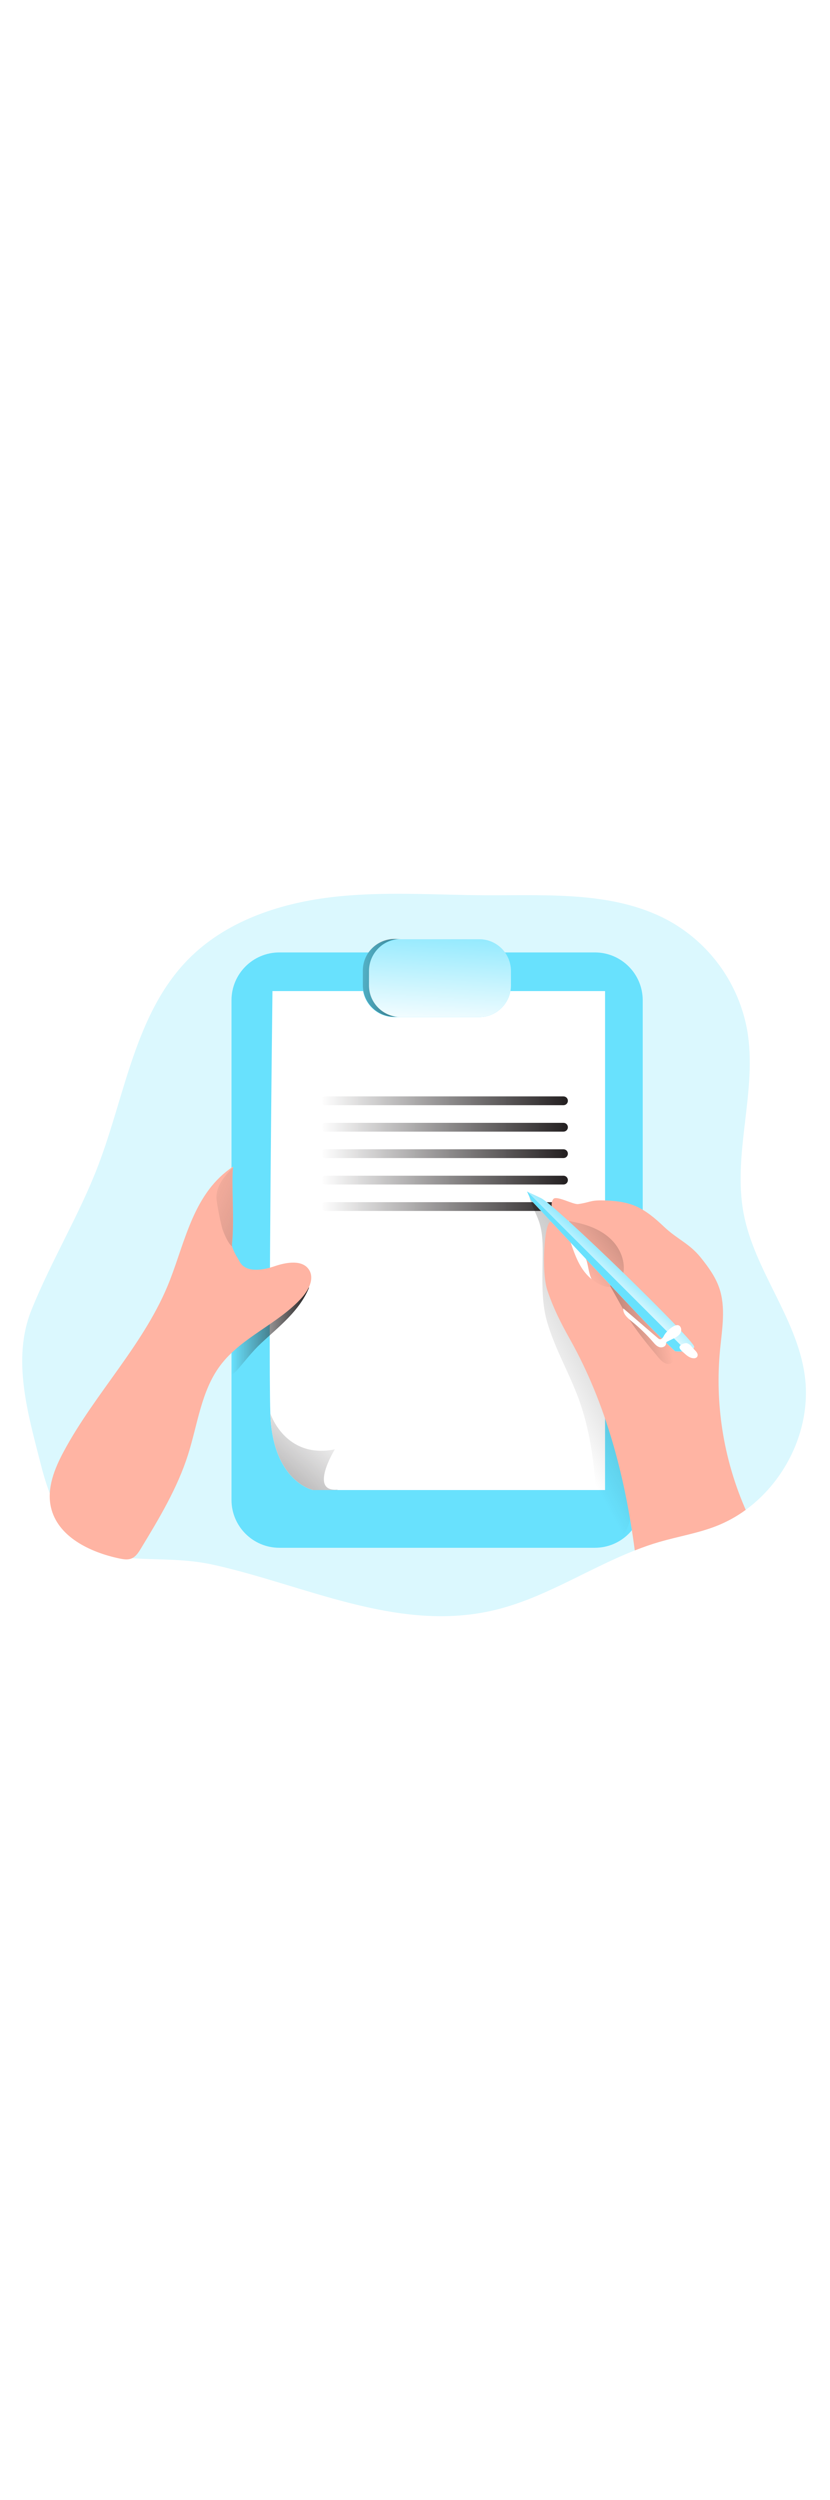 <svg id="_0290_note_taking_1" xmlns="http://www.w3.org/2000/svg" xmlns:xlink="http://www.w3.org/1999/xlink" viewBox="0 0 500 500" data-imageid="note-taking-1-88" imageName="Note Taking 1" class="illustrations_image" style="width: 166px;"><defs><style>.cls-1_note-taking-1-88{fill:url(#linear-gradient);}.cls-1_note-taking-1-88,.cls-2_note-taking-1-88,.cls-3_note-taking-1-88,.cls-4_note-taking-1-88,.cls-5_note-taking-1-88,.cls-6_note-taking-1-88,.cls-7_note-taking-1-88,.cls-8_note-taking-1-88,.cls-9_note-taking-1-88,.cls-10_note-taking-1-88,.cls-11_note-taking-1-88,.cls-12_note-taking-1-88,.cls-13_note-taking-1-88,.cls-14_note-taking-1-88,.cls-15_note-taking-1-88,.cls-16_note-taking-1-88,.cls-17_note-taking-1-88,.cls-18_note-taking-1-88,.cls-19_note-taking-1-88{stroke-width:0px;}.cls-2_note-taking-1-88{fill:url(#linear-gradient-11-note-taking-1-88);}.cls-3_note-taking-1-88{fill:url(#linear-gradient-12-note-taking-1-88);}.cls-4_note-taking-1-88{fill:url(#linear-gradient-13-note-taking-1-88);}.cls-5_note-taking-1-88{fill:url(#linear-gradient-10-note-taking-1-88);}.cls-6_note-taking-1-88{fill:url(#linear-gradient-15-note-taking-1-88);}.cls-7_note-taking-1-88{fill:url(#linear-gradient-14-note-taking-1-88);}.cls-8_note-taking-1-88{fill:url(#linear-gradient-4-note-taking-1-88);}.cls-9_note-taking-1-88{fill:url(#linear-gradient-2-note-taking-1-88);}.cls-10_note-taking-1-88{fill:url(#linear-gradient-3-note-taking-1-88);}.cls-11_note-taking-1-88{fill:url(#linear-gradient-8-note-taking-1-88);}.cls-12_note-taking-1-88{fill:url(#linear-gradient-9-note-taking-1-88);}.cls-13_note-taking-1-88{fill:url(#linear-gradient-7-note-taking-1-88);}.cls-14_note-taking-1-88{fill:url(#linear-gradient-5-note-taking-1-88);}.cls-15_note-taking-1-88{fill:url(#linear-gradient-6-note-taking-1-88);}.cls-16_note-taking-1-88{isolation:isolate;opacity:.24;}.cls-16_note-taking-1-88,.cls-19_note-taking-1-88{fill:#68e1fd;}.cls-17_note-taking-1-88{fill:#fff;}.cls-18_note-taking-1-88{fill:#ffb4a3;}</style><linearGradient id="linear-gradient-note-taking-1-88" x1="655.14" y1="2557.34" x2="816.18" y2="3120.1" gradientTransform="translate(-471 3073.02) scale(1 -1)" gradientUnits="userSpaceOnUse"><stop offset="0" stop-color="#010101" stop-opacity="0"/><stop offset=".47" stop-color="#010101" stop-opacity=".47"/><stop offset=".95" stop-color="#010101"/></linearGradient><linearGradient id="linear-gradient-2-note-taking-1-88" x1="691.29" y1="2714.55" x2="601.03" y2="2603.05" gradientTransform="translate(-492.29 3066.32) scale(1 -1)" gradientUnits="userSpaceOnUse"><stop offset="0" stop-color="#231f20" stop-opacity="0"/><stop offset="1" stop-color="#231f20"/></linearGradient><linearGradient id="linear-gradient-3-note-taking-1-88" x1="664.44" y1="2912.91" x2="813.1" y2="2912.91" gradientTransform="translate(-471 3073.02) scale(1 -1)" xlink:href="#linear-gradient-2-note-taking-1-88"/><linearGradient id="linear-gradient-4-note-taking-1-88" x1="664.44" y1="2896.98" x2="813.1" y2="2896.98" gradientTransform="translate(-471 3073.02) scale(1 -1)" xlink:href="#linear-gradient-2-note-taking-1-88"/><linearGradient id="linear-gradient-5-note-taking-1-88" x1="664.44" y1="2881.06" x2="813.1" y2="2881.06" gradientTransform="translate(-471 3073.02) scale(1 -1)" xlink:href="#linear-gradient-2-note-taking-1-88"/><linearGradient id="linear-gradient-6-note-taking-1-88" x1="664.44" y1="2865.13" x2="813.1" y2="2865.13" gradientTransform="translate(-471 3073.02) scale(1 -1)" xlink:href="#linear-gradient-2-note-taking-1-88"/><linearGradient id="linear-gradient-7-note-taking-1-88" x1="664.44" y1="2849.2" x2="813.1" y2="2849.2" gradientTransform="translate(-471 3073.02) scale(1 -1)" xlink:href="#linear-gradient-2-note-taking-1-88"/><linearGradient id="linear-gradient-8-note-taking-1-88" x1="690.51" y1="2983.97" x2="783.87" y2="2975.56" gradientTransform="translate(-492.29 3066.32) scale(1 -1)" xlink:href="#linear-gradient-note-taking-1-88"/><linearGradient id="linear-gradient-9-note-taking-1-88" x1="760.36" y1="3028.7" x2="755.07" y2="2944.16" gradientTransform="translate(-492.29 3066.32) scale(1 -1)" gradientUnits="userSpaceOnUse"><stop offset="0" stop-color="#fff" stop-opacity="0"/><stop offset=".95" stop-color="#fff"/></linearGradient><linearGradient id="linear-gradient-10-note-taking-1-88" x1="631.77" y1="2777.41" x2="678.5" y2="2777.41" xlink:href="#linear-gradient-2-note-taking-1-88"/><linearGradient id="linear-gradient-11-note-taking-1-88" x1="608.04" y1="2852.94" x2="824.03" y2="2758.45" xlink:href="#linear-gradient-2-note-taking-1-88"/><linearGradient id="linear-gradient-12-note-taking-1-88" x1="841.5" y1="2805.4" x2="964.79" y2="2902.14" gradientTransform="translate(-492.29 3066.32) scale(1 -1)" xlink:href="#linear-gradient-note-taking-1-88"/><linearGradient id="linear-gradient-13-note-taking-1-88" x1="818.11" y1="2735.15" x2="1043.75" y2="2857.26" gradientTransform="translate(-492.29 3066.32) scale(1 -1)" xlink:href="#linear-gradient-note-taking-1-88"/><linearGradient id="linear-gradient-14-note-taking-1-88" x1="893.13" y1="2776.8" x2="780.97" y2="2756.42" gradientTransform="translate(-492.29 3066.32) scale(1 -1)" xlink:href="#linear-gradient-note-taking-1-88"/><linearGradient id="linear-gradient-15-note-taking-1-88" x1="868.55" y1="2814.04" x2="851.46" y2="2794.6" xlink:href="#linear-gradient-9-note-taking-1-88"/></defs><g id="background_note-taking-1-88"><path class="cls-16_note-taking-1-88 targetColor" d="M449.22,406.53c-5.51,4.05-11.54,7.35-17.91,9.83-11.03,4.28-22.79,6.19-34.11,9.49-5.03,1.45-9.96,3.2-14.8,5.12-29.31,11.54-56.21,29.84-87.04,36.52-57.14,12.47-112.36-15.88-166.97-27.91-46.79-10.28-84.82,14.3-103.71-60.06-7.9-30.95-17.67-63.73-5.72-93.43,11.95-29.7,28.78-57.14,40.18-86.99,16.28-42.63,22.3-91.75,54.33-124.29,22.18-22.53,53.88-33.4,85.29-37.26,31.4-3.86,63.2-1.38,94.82-1.25,38.08.12,78.65-2.55,111.59,16.62,23.5,13.89,39.85,37.27,44.85,64.11,6.54,36.62-8.99,74.58-2.01,111.13,6.48,34.03,31.77,62.51,36.71,96.82,4.48,30.89-10.41,63.29-35.49,81.55Z" style="fill: rgb(104, 225, 253);"/></g><g id="clipboard_note-taking-1-88"><path class="cls-19_note-taking-1-88 targetColor" d="M387.18,99.55v300.97c.01,15.92-12.89,28.84-28.82,28.85h-190.08c-15.92,0-28.82-12.91-28.82-28.83,0,0,0-.01,0-.02V99.55c0-15.91,12.9-28.82,28.82-28.82h190.08c15.91.01,28.8,12.91,28.82,28.82Z" style="fill: rgb(104, 225, 253);"/><rect class="cls-1_note-taking-1-88" x="160.41" y="96.41" width="201.16" height="301.44"/><path class="cls-17_note-taking-1-88" d="M364.49,94.02v300.57h-175.96s-24.39-5.13-25.68-46.23c-1.29-41.1,1.29-254.34,1.29-254.34h200.34Z"/><path class="cls-17_note-taking-1-88" d="M203.47,394.3c-.12.09-.24.19-.35.29h-14.59s-24.39-5.13-25.68-46.23c0,0,8.77,27.66,38.84,21.74,0,0-15.93,25.97,1.77,24.2Z"/><path class="cls-9_note-taking-1-88" d="M203.47,394.3c-.12.09-.24.19-.35.29h-14.59s-24.39-5.13-25.68-46.23c0,0,8.77,27.66,38.84,21.74,0,0-15.93,25.97,1.77,24.2Z"/><path class="cls-10_note-taking-1-88" d="M196.1,157.46h143.35c1.47,0,2.65,1.19,2.65,2.65h0c0,1.47-1.19,2.65-2.65,2.65h-143.35c-1.47,0-2.65-1.19-2.65-2.65h0c0-1.47,1.19-2.65,2.65-2.65Z"/><path class="cls-8_note-taking-1-88" d="M196.1,173.39h143.35c1.47,0,2.65,1.19,2.65,2.65h0c0,1.47-1.19,2.65-2.65,2.65h-143.35c-1.47,0-2.65-1.19-2.65-2.65h0c0-1.47,1.19-2.65,2.65-2.65Z"/><path class="cls-14_note-taking-1-88" d="M196.1,189.31h143.35c1.47,0,2.65,1.19,2.65,2.65h0c0,1.47-1.19,2.65-2.65,2.65h-143.35c-1.47,0-2.65-1.19-2.65-2.65h0c0-1.47,1.19-2.65,2.65-2.65Z"/><path class="cls-15_note-taking-1-88" d="M196.1,205.24h143.35c1.47,0,2.65,1.19,2.65,2.65h0c0,1.47-1.19,2.65-2.65,2.65h-143.35c-1.47,0-2.65-1.19-2.65-2.65h0c0-1.47,1.19-2.65,2.65-2.65Z"/><path class="cls-13_note-taking-1-88" d="M196.1,221.17h143.35c1.47,0,2.65,1.19,2.65,2.65h0c0,1.47-1.19,2.65-2.65,2.65h-143.35c-1.47,0-2.65-1.19-2.65-2.65h0c0-1.47,1.19-2.65,2.65-2.65Z"/><path class="cls-19_note-taking-1-88 targetColor" d="M307.8,81.9v8.67c.01,10.54-8.53,19.1-19.07,19.11-.01,0-.02,0-.04,0h-51.13c-10.56.01-19.13-8.54-19.14-19.1h0v-8.68c.01-10.56,8.58-19.11,19.14-19.11h51.13c10.55,0,19.1,8.54,19.11,19.09v.02Z" style="fill: rgb(104, 225, 253);"/><path class="cls-11_note-taking-1-88" d="M218.57,81.67v8.68c-.03,10.55,8.49,19.12,19.04,19.15.02,0,.04,0,.07,0h3.84c-10.55,0-19.1-8.54-19.11-19.09,0-.02,0-.04,0-.07v-8.68c0-10.55,8.54-19.1,19.09-19.11,0,0,.01,0,.02,0h-3.84c-10.55,0-19.1,8.54-19.11,19.09v.02Z"/><path class="cls-12_note-taking-1-88" d="M307.8,81.9v8.67c.01,10.54-8.53,19.1-19.07,19.11-.01,0-.02,0-.04,0h-47.3c-10.56.01-19.13-8.54-19.14-19.1h0v-8.68c.01-10.56,8.58-19.11,19.14-19.11h47.3c10.55,0,19.1,8.54,19.11,19.09v.02Z"/></g><g id="hands_note-taking-1-88"><path class="cls-5_note-taking-1-88" d="M186.21,272.6c-5.72,14.02-18.14,23.5-28.88,33.52-5.53,5.16-9.8,10.91-14.73,16.5-.9.97-1.95,1.77-3.11,2.39v-57.26c1.53-4.86,2.51-9.87,2.92-14.95,1.87,6.16,1.03,13.67,5.77,18.04,3.06,2.86,7.55,3.36,11.73,3.55,8.81.36,17.63-.25,26.3-1.8Z"/><path class="cls-18_note-taking-1-88" d="M181.9,278.62c-14.3,15.97-36.44,23.79-49.24,40.98-11.44,15.3-13.58,35.38-19.36,53.61-6.41,20.21-17.47,38.56-28.47,56.7-1.45,2.38-3.06,4.9-5.66,5.93-2.26.93-4.8.48-7.17,0-17.82-3.74-37.33-13.14-41.33-30.92-2.55-11.38,2.12-23.13,7.64-33.4,19.16-35.79,49.37-65.46,64.04-103.33,9.59-24.73,14.52-52.77,38.07-68.45-.02.16-.02.32,0,.48-1.16,9.8.93,30.95-.63,46.01-.05.55-.01,1.1.09,1.64h0c.66,3.02,3.27,6.82,4.47,9.11,3.64,6.82,13.7,5.32,21.02,2.8,7.33-2.51,17.31-4.19,21.09,2.61,2.85,5.24-.57,11.74-4.57,16.24Z"/><path class="cls-2_note-taking-1-88" d="M139.76,246.23c-.05.55-.01,1.1.09,1.64-1.79-1.2-3.83-5.09-5.61-9.77-1.09-2.87-3.86-16.72-3.86-19.8,0-7.07,4.87-12.99,9.99-18.07-1.15,9.8.93,30.95-.62,46.01Z"/><path class="cls-18_note-taking-1-88" d="M353.44,256.65c1.19,4.12,1.31,8.7,3.74,12.22,3.32,4.75,9.84,6.01,15.63,5.7.76,0,1.52-.15,2.23-.42.8-.42,1.48-1.03,1.98-1.78,3.56-4.78,3.49-11.46,1.74-17.15-2.44-7.81-7.59-14.48-14.53-18.81-3.79-2.35-20.22-9.25-21.99-2.8-1.49,5.55,9.58,17.43,11.19,23.04Z"/><path class="cls-3_note-taking-1-88" d="M353.44,256.65c1.19,4.12,1.31,8.7,3.74,12.22,3.32,4.75,9.84,6.01,15.63,5.7.76,0,1.52-.15,2.23-.42.8-.42,1.48-1.03,1.98-1.78,3.56-4.78,3.49-11.46,1.74-17.15-2.44-7.81-7.59-14.48-14.53-18.81-3.79-2.35-20.22-9.25-21.99-2.8-1.49,5.55,9.58,17.43,11.19,23.04Z"/><path class="cls-4_note-taking-1-88" d="M360.1,426.98c-.64-29.43-1.37-59.5-11.46-87.17-5.73-15.73-14.37-30.35-19.04-46.42-3.68-12.66-2.8-26.11-2.69-39.3.06-6.99.1-14.13-2.06-20.77-1.87-5.8-5.45-11.12-6.22-17.17,8.17,5.95,16.82,12.57,19.78,22.23,1.44,4.67,1.38,9.7,2.16,14.54,2.5,15.66,13.42,28.41,21.19,42.23,17.08,30.38,19.21,66.73,19.04,101.58,0,7.55-.22,15.39-3.54,22.18-3.32,6.79-9.72,9.43-17.15,8.06Z"/><path class="cls-18_note-taking-1-88" d="M449.22,406.53c-5.51,4.05-11.54,7.35-17.91,9.83-11.03,4.28-22.79,6.19-34.11,9.49-5.03,1.45-9.96,3.2-14.8,5.12-5.81-44.28-17.22-88.31-38.97-127.07-5.65-10.12-9.96-18.55-13.67-29.54-3.71-11-1.87-40.7,1.76-41.26,6.17-1.01,10.16,6.19,12.15,12.1,3.34,9.64,6.35,18.47,15.4,24.29,3.87,2.51,9.21,4.06,12.88,1.25,1.82-1.57,3.03-3.72,3.43-6.09,1.64-7.58-1.7-15.65-7.26-21.06-5.56-5.41-13.02-8.41-20.56-10.08-4.34-.93-9.03-1.57-12.32-4.53-2.63-2.38-3.95-6.62-2.01-9.58,1.73-2.64,12.01,3.36,15.09,2.92,6.81-.93,7.16-2.29,14.02-2.22,6.86.07,13.92.69,20.3,3.33,6.54,2.8,12.1,7.54,17.29,12.47,8.04,7.67,15.27,10,22.25,18.69,4.4,5.5,8.64,11.28,11,17.95,4.21,11.94,1.79,25.08.57,37.71-3.06,32.14,1.96,64.54,14.61,94.25.24.66.6,1.35.88,2.05Z"/><path class="cls-7_note-taking-1-88" d="M377.12,288.62c5.61,9.41,12.63,17.86,19.62,26.26,1.96,2.35,5.15,4.93,7.71,3.24,1.95-1.3,1.87-4.17,1.38-6.46-2.08-9.75-7.47-18.56-14.12-26.02-6.64-7.47-14.47-13.72-22.27-19.94.27.21-2.76,4.42-1.49,6.67,2.15,3.72,6.91,12.45,9.17,16.25Z"/><path class="cls-19_note-taking-1-88 targetColor" d="M319.76,219.83s55.08,59.07,66.34,70.8c11.26,11.73,20.56,20.35,20.56,20.35,0,0,11.06,1.1,11.5-2.65.44-3.76-83.84-85.61-92.25-89.59l-8.41-3.98,2.26,5.08Z" style="fill: rgb(104, 225, 253);"/><path class="cls-6_note-taking-1-88" d="M418.2,308.33c-.21,1.87-3.07,2.54-5.88,2.73-1.87.11-3.74.08-5.61-.09,0,0-9.3-8.61-20.56-20.33s-66.34-70.8-66.34-70.8l-2.21-5.09,8.41,4c8.33,3.99,92.66,85.82,92.17,89.59Z"/><path class="cls-19_note-taking-1-88 targetColor" d="M413.33,310.52l-1.01.53c-1.87.11-3.74.08-5.61-.09,0,0-9.3-8.61-20.56-20.33s-66.34-70.8-66.34-70.8l-2.21-5.09,95.71,95.79Z" style="fill: rgb(104, 225, 253);"/><path class="cls-17_note-taking-1-88" d="M400.2,301.21c-.64,1.24-1.6,2.89-2.93,2.48-.35-.13-.67-.33-.93-.59l-20.85-17.94c-.4,3.22,2.51,5.76,5.04,7.81,4.64,3.73,8.93,7.88,12.83,12.38,1.09,1.26,2.24,2.62,3.84,3.14s3.74-.24,3.99-1.87c0-.34.08-.68.21-1,.19-.25.44-.45.74-.56l3.38-1.65c1.32-.55,2.52-1.33,3.57-2.31,1.05-1,1.5-2.48,1.18-3.9-1.63-5.39-8.93,1.8-10.06,4.01Z"/><path class="cls-17_note-taking-1-88" d="M412.31,312.26c1.55,1.46,3.38,2.86,5.51,2.95.77.08,1.54-.2,2.08-.76.43-.63.49-1.45.17-2.14-.33-.68-.77-1.3-1.32-1.82l-2.16-2.35c-.7-.94-1.68-1.64-2.8-2-1.26-.22-4.17.74-4.43,2.21-.26,1.48,2.1,3.06,2.94,3.91Z"/></g></svg>